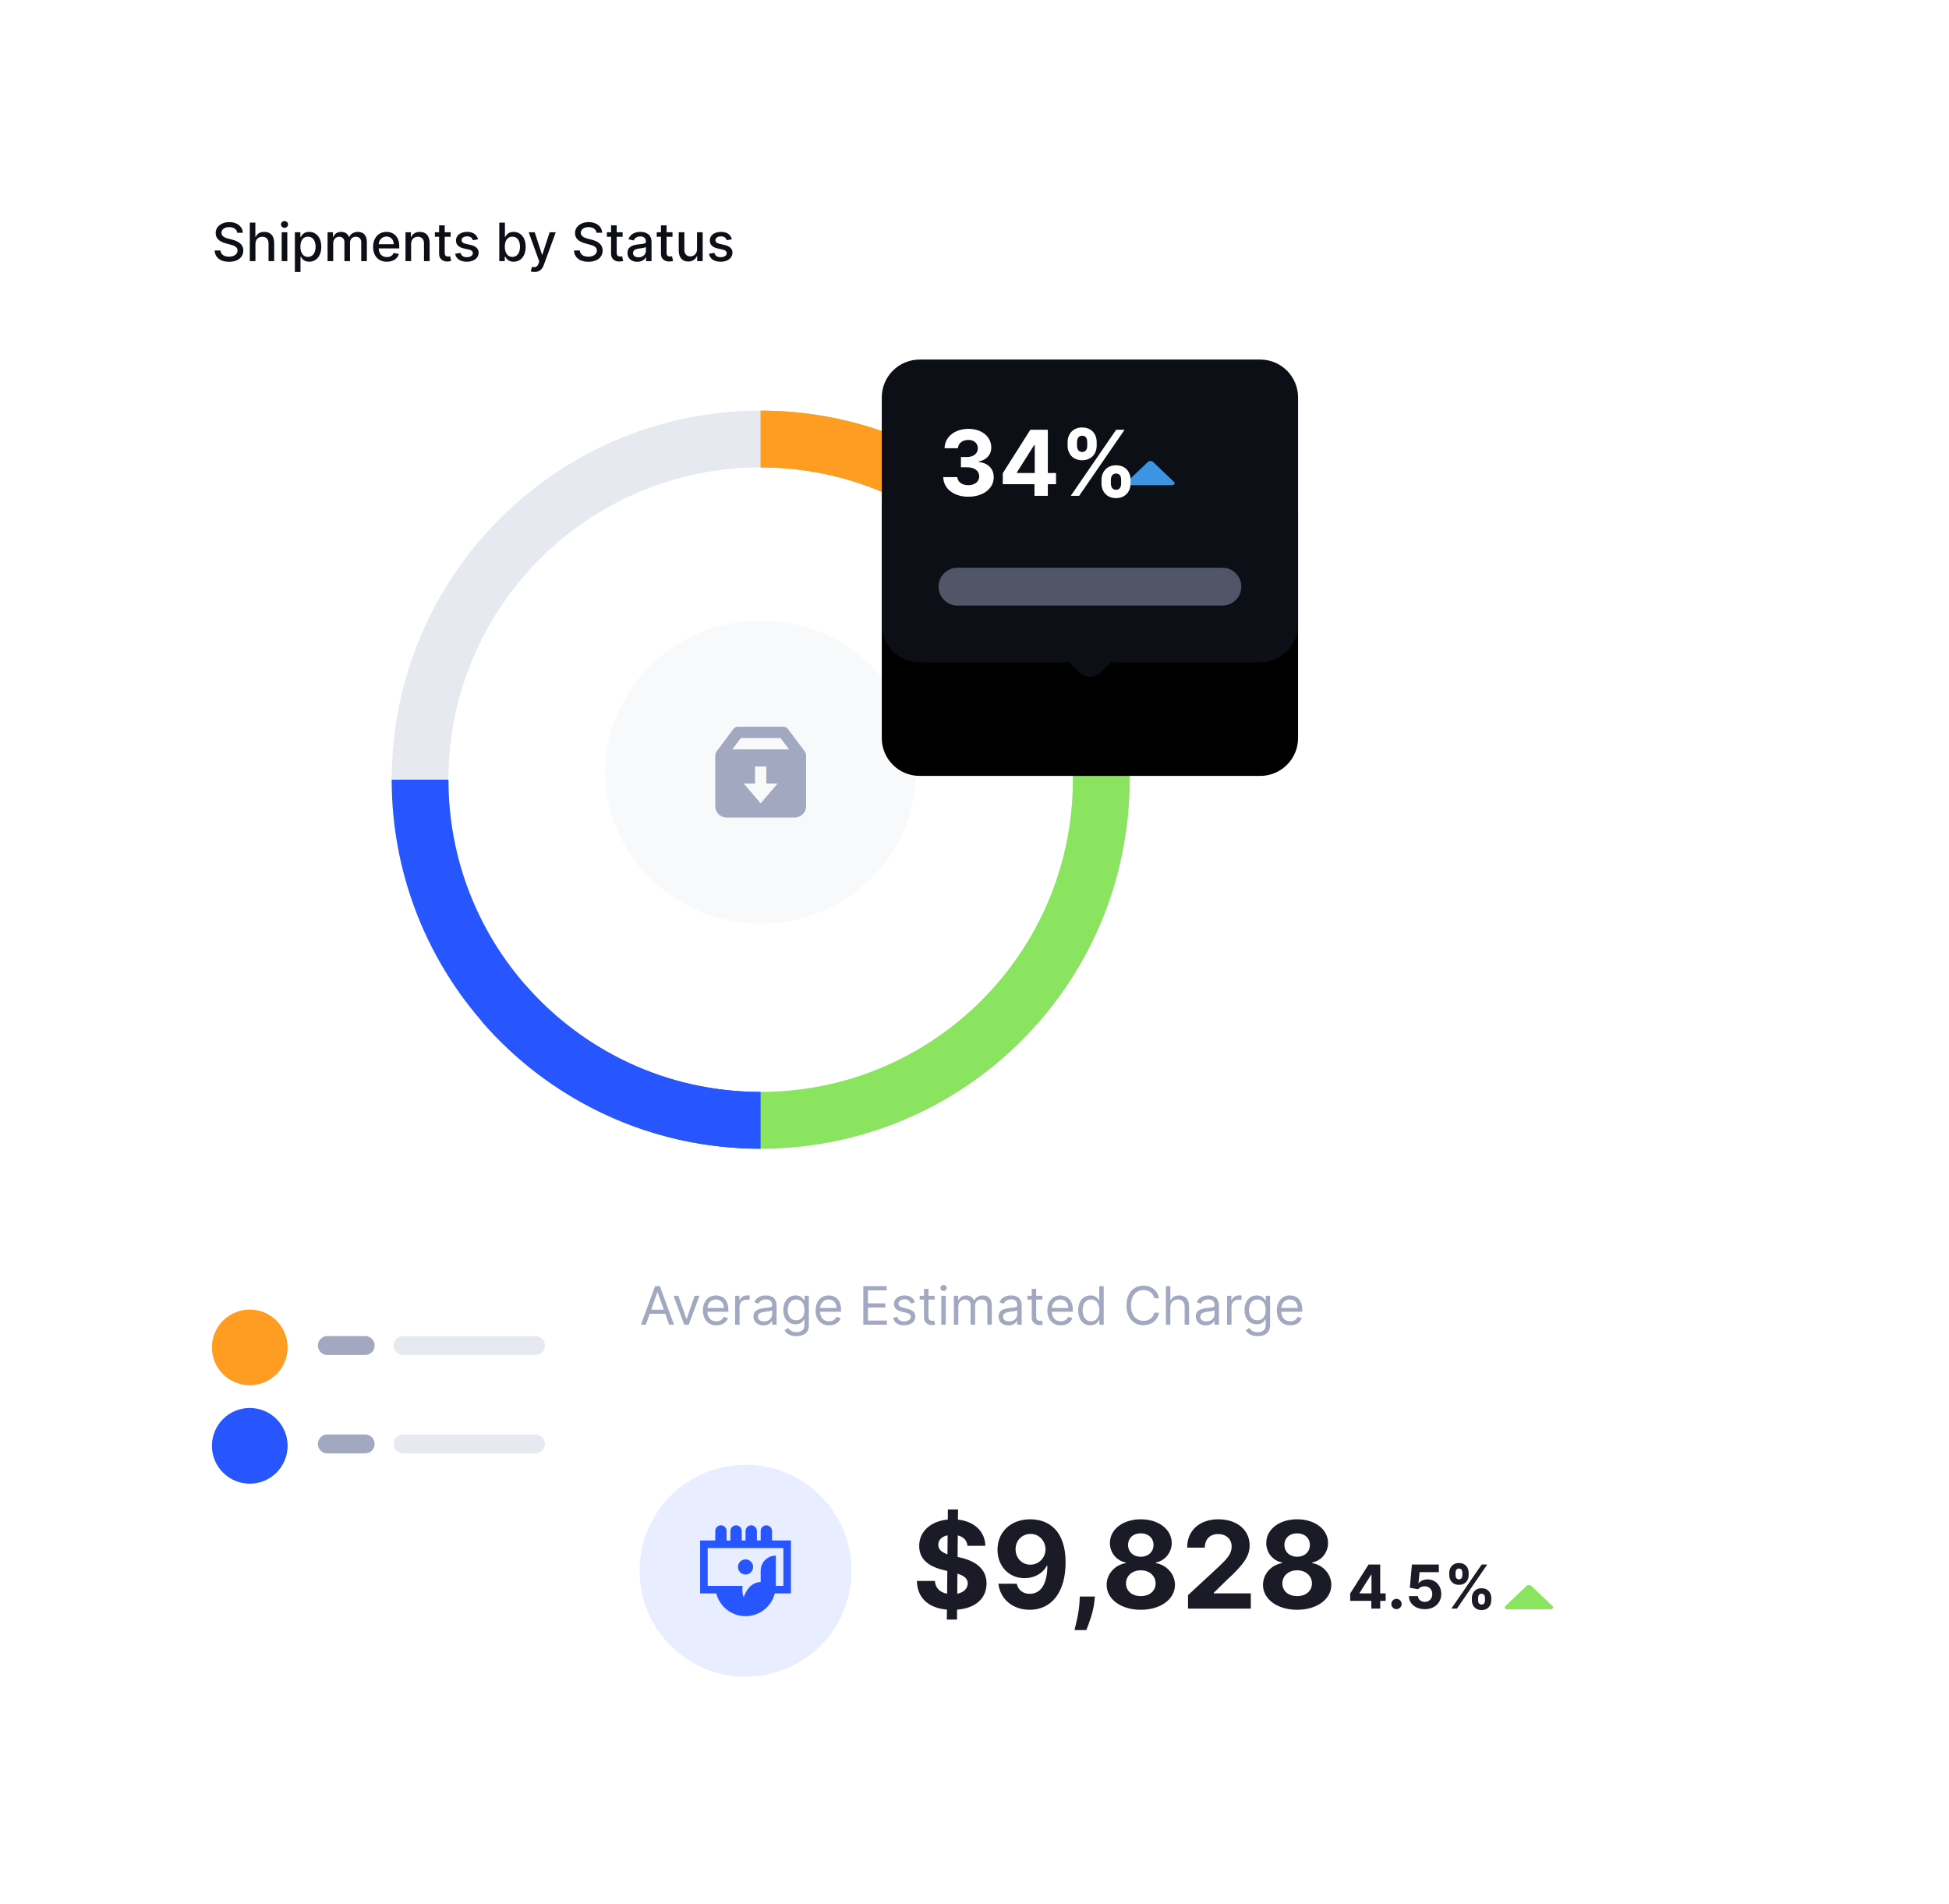 <svg width="515" height="503" viewBox="0 0 515 503" fill="none" xmlns="http://www.w3.org/2000/svg">
<g filter="url(#filter0_d)">
<path d="M362 28H40C35.582 28 32 31.582 32 36V420C32 424.418 35.582 428 40 428H362C366.418 428 370 424.418 370 420V36C370 31.582 366.418 28 362 28Z" fill="white"/>
<path d="M66 362C71.523 362 76 357.523 76 352C76 346.477 71.523 342 66 342C60.477 342 56 346.477 56 352C56 357.523 60.477 362 66 362Z" fill="#FF9C21"/>
<path d="M96.5 349H86.5C85.119 349 84 350.119 84 351.5C84 352.881 85.119 354 86.5 354H96.5C97.881 354 99 352.881 99 351.5C99 350.119 97.881 349 96.5 349Z" fill="#A1A8BF"/>
<path d="M141.5 349H106.5C105.119 349 104 350.119 104 351.5C104 352.881 105.119 354 106.5 354H141.5C142.881 354 144 352.881 144 351.5C144 350.119 142.881 349 141.5 349Z" fill="#E7E9F1"/>
<path d="M66 388C71.523 388 76 383.523 76 378C76 372.477 71.523 368 66 368C60.477 368 56 372.477 56 378C56 383.523 60.477 388 66 388Z" fill="#2756FF"/>
<path d="M96.5 375H86.5C85.119 375 84 376.119 84 377.5C84 378.881 85.119 380 86.5 380H96.5C97.881 380 99 378.881 99 377.5C99 376.119 97.881 375 96.5 375Z" fill="#A1A8BF"/>
<path d="M141.5 375H106.5C105.119 375 104 376.119 104 377.5C104 378.881 105.119 380 106.5 380H141.5C142.881 380 144 378.881 144 377.5C144 376.119 142.881 375 141.5 375Z" fill="#E7E9F1"/>
<path d="M211 362C216.523 362 221 357.523 221 352C221 346.477 216.523 342 211 342C205.477 342 201 346.477 201 352C201 357.523 205.477 362 211 362Z" fill="#8AE45F"/>
<path d="M241.5 349H231.5C230.119 349 229 350.119 229 351.5C229 352.881 230.119 354 231.5 354H241.5C242.881 354 244 352.881 244 351.5C244 350.119 242.881 349 241.5 349Z" fill="#A1A8BF"/>
<path d="M286.5 349H251.5C250.119 349 249 350.119 249 351.5C249 352.881 250.119 354 251.5 354H286.5C287.881 354 289 352.881 289 351.5C289 350.119 287.881 349 286.5 349Z" fill="#E7E9F1"/>
<path d="M211 388C216.523 388 221 383.523 221 378C221 372.477 216.523 368 211 368C205.477 368 201 372.477 201 378C201 383.523 205.477 388 211 388Z" fill="#CFD3E2"/>
<path d="M241.5 375H231.5C230.119 375 229 376.119 229 377.5C229 378.881 230.119 380 231.5 380H241.5C242.881 380 244 378.881 244 377.5C244 376.119 242.881 375 241.5 375Z" fill="#A1A8BF"/>
<path d="M286.5 375H251.5C250.119 375 249 376.119 249 377.5C249 378.881 250.119 380 251.5 380H286.5C287.881 380 289 378.881 289 377.5C289 376.119 287.881 375 286.5 375Z" fill="#E7E9F1"/>
<path d="M201 292C250.706 292 291 251.706 291 202C291 152.294 250.706 112 201 112C151.294 112 111 152.294 111 202C111 251.706 151.294 292 201 292Z" stroke="#E7E9F1" stroke-width="15" stroke-linejoin="round"/>
<path d="M111 202C111 251.706 151.294 292 201 292" stroke="#2756FF" stroke-width="15" stroke-linejoin="round"/>
<path d="M133 261C149.419 279.976 173.792 292 201 292" stroke="#2756FF" stroke-width="15" stroke-linejoin="round"/>
<path d="M201 292C250.706 292 291 251.706 291 202C291 152.294 250.706 112 201 112" stroke="#8AE45F" stroke-width="15" stroke-linejoin="round"/>
<path d="M282 163C276.749 152.131 269.398 142.477 260.476 134.572C244.618 120.523 223.799 112 201 112" stroke="#FF9C21" stroke-width="15" stroke-linejoin="round"/>
<path d="M201 240C223.644 240 242 222.091 242 200C242 177.909 223.644 160 201 160C178.356 160 160 177.909 160 200C160 222.091 178.356 240 201 240Z" fill="#F8F9FB"/>
<path fill-rule="evenodd" clip-rule="evenodd" d="M212.965 195.33C212.956 195.229 212.936 195.128 212.906 195.031C212.872 194.933 212.827 194.839 212.772 194.752C212.751 194.7 212.727 194.65 212.7 194.602L208.2 188.602C207.917 188.223 207.472 188 207 188H195C194.528 188 194.083 188.222 193.8 188.6L189.3 194.6C189.273 194.649 189.249 194.699 189.228 194.75C189.173 194.838 189.128 194.932 189.094 195.031C189.064 195.128 189.044 195.229 189.035 195.33C189.019 195.386 189.008 195.443 189 195.5V209C189 210.657 190.343 212 192 212H210C211.657 212 213 210.657 213 209V195.5C212.992 195.443 212.981 195.386 212.965 195.33ZM201 208.25L196.5 203H199.5V198.5H202.5V203H205.5L201 208.25ZM193.5 194L195.75 191H206.25L208.5 194H193.5Z" fill="#A1A8BF"/>
<g filter="url(#filter1_d)">
<path d="M333 91H243C237.477 91 233 95.477 233 101V161C233 166.523 237.477 171 243 171H333C338.523 171 343 166.523 343 161V101C343 95.477 338.523 91 333 91Z" fill="black"/>
</g>
<path d="M333 91H243C237.477 91 233 95.477 233 101V161C233 166.523 237.477 171 243 171H333C338.523 171 343 166.523 343 161V101C343 95.477 338.523 91 333 91Z" fill="#0D0F17"/>
<path d="M293.657 165.172L290.828 162.343C289.266 160.781 286.734 160.781 285.172 162.343L282.343 165.172C280.781 166.734 280.781 169.266 282.343 170.828L285.172 173.657C286.734 175.219 289.266 175.219 290.828 173.657L293.657 170.828C295.219 169.266 295.219 166.734 293.657 165.172Z" fill="#0D0F17"/>
<path fill-rule="evenodd" clip-rule="evenodd" d="M304.001 117.8C304.262 117.8 304.506 117.885 304.656 118.028L310.256 123.361C310.427 123.524 310.446 123.737 310.31 123.913C310.172 124.09 309.899 124.2 309.601 124.2H298.399C298.101 124.2 297.828 124.09 297.69 123.913C297.554 123.737 297.573 123.524 297.744 123.361L303.344 118.028C303.494 117.885 303.738 117.8 303.999 117.8C304 117.8 304 117.8 304.001 117.8C304 117.8 304 117.8 304.001 117.8Z" fill="#3C94E4"/>
<path d="M255.866 127.239C259.787 127.239 262.591 125.082 262.582 122.099C262.591 119.926 261.21 118.375 258.645 118.051V117.915C260.597 117.565 261.943 116.185 261.935 114.224C261.943 111.472 259.531 109.307 255.918 109.307C252.338 109.307 249.645 111.403 249.594 114.42H253.131C253.173 113.091 254.392 112.23 255.901 112.23C257.392 112.23 258.389 113.134 258.381 114.446C258.389 115.818 257.222 116.747 255.543 116.747H253.915V119.457H255.543C257.52 119.457 258.756 120.446 258.747 121.852C258.756 123.241 257.562 124.196 255.875 124.196C254.247 124.196 253.028 123.344 252.96 122.065H249.244C249.304 125.116 252.031 127.239 255.866 127.239ZM264.971 123.932H273.349V127H276.877V123.932H279.042V120.974H276.877V109.545H272.258L264.971 121.026V123.932ZM273.417 120.974H268.687V120.838L273.281 113.568H273.417V120.974ZM291.055 123.727C291.063 125.824 292.401 127.605 294.898 127.605C297.37 127.605 298.751 125.824 298.742 123.727V122.807C298.751 120.693 297.404 118.929 294.898 118.929C292.435 118.929 291.063 120.71 291.055 122.807V123.727ZM282.097 113.739C282.106 115.835 283.444 117.599 285.933 117.599C288.413 117.599 289.793 115.852 289.785 113.739V112.818C289.793 110.705 288.447 108.94 285.933 108.94C283.495 108.94 282.106 110.705 282.097 112.818V113.739ZM282.933 127H285.157L297.157 109.545H294.933L282.933 127ZM293.535 122.807C293.543 121.972 293.876 121.111 294.898 121.111C295.972 121.111 296.254 121.972 296.245 122.807V123.727C296.254 124.562 295.938 125.406 294.898 125.406C293.859 125.406 293.543 124.537 293.535 123.727V122.807ZM284.594 112.818C284.603 112.009 284.918 111.122 285.933 111.122C287.006 111.122 287.296 111.983 287.288 112.818V113.739C287.296 114.574 286.972 115.418 285.933 115.418C284.927 115.418 284.603 114.574 284.594 113.739V112.818Z" fill="white"/>
<path d="M323 146H253C250.239 146 248 148.239 248 151C248 153.761 250.239 156 253 156H323C325.761 156 328 153.761 328 151C328 148.239 325.761 146 323 146Z" fill="#505568"/>
<path d="M62.672 57.493H64.153C64.109 55.862 62.667 54.679 60.599 54.679C58.555 54.679 56.989 55.847 56.989 57.602C56.989 59.019 58.004 59.849 59.639 60.292L60.842 60.62C61.931 60.908 62.771 61.266 62.771 62.171C62.771 63.166 61.822 63.822 60.514 63.822C59.331 63.822 58.347 63.295 58.257 62.186H56.716C56.815 64.031 58.242 65.169 60.524 65.169C62.916 65.169 64.293 63.911 64.293 62.186C64.293 60.352 62.657 59.641 61.364 59.322L60.37 59.064C59.575 58.86 58.516 58.487 58.521 57.513C58.521 56.648 59.311 56.006 60.564 56.006C61.732 56.006 62.562 56.553 62.672 57.493ZM67.496 60.466C67.496 59.248 68.266 58.552 69.325 58.552C70.349 58.552 70.961 59.203 70.961 60.322V65H72.447V60.143C72.447 58.239 71.403 57.264 69.832 57.264C68.644 57.264 67.928 57.781 67.57 58.606H67.476V54.818H66.009V65H67.496V60.466ZM74.431 65H75.917V57.364H74.431V65ZM75.182 56.185C75.694 56.185 76.121 55.788 76.121 55.3C76.121 54.813 75.694 54.41 75.182 54.41C74.665 54.41 74.242 54.813 74.242 55.3C74.242 55.788 74.665 56.185 75.182 56.185ZM77.917 67.864H79.404V63.812H79.493C79.762 64.299 80.309 65.149 81.701 65.149C83.55 65.149 84.892 63.668 84.892 61.197C84.892 58.721 83.53 57.264 81.686 57.264C80.269 57.264 79.757 58.129 79.493 58.602H79.369V57.364H77.917V67.864ZM79.374 61.182C79.374 59.586 80.07 58.527 81.368 58.527C82.715 58.527 83.391 59.666 83.391 61.182C83.391 62.713 82.695 63.881 81.368 63.881C80.09 63.881 79.374 62.788 79.374 61.182ZM86.558 65H88.044V60.292C88.044 59.263 88.765 58.547 89.61 58.547C90.436 58.547 91.007 59.094 91.007 59.924V65H92.489V60.133C92.489 59.213 93.051 58.547 94.02 58.547C94.806 58.547 95.452 58.984 95.452 60.019V65H96.939V59.879C96.939 58.134 95.964 57.264 94.582 57.264C93.483 57.264 92.658 57.791 92.29 58.606H92.211C91.877 57.771 91.177 57.264 90.157 57.264C89.148 57.264 88.397 57.766 88.079 58.606H87.985V57.364H86.558V65ZM102.222 65.154C103.888 65.154 105.066 64.334 105.404 63.091L103.997 62.837C103.729 63.558 103.082 63.926 102.237 63.926C100.964 63.926 100.109 63.101 100.069 61.629H105.498V61.102C105.498 58.343 103.848 57.264 102.118 57.264C99.99 57.264 98.588 58.885 98.588 61.231C98.588 63.603 99.97 65.154 102.222 65.154ZM100.074 60.516C100.134 59.432 100.92 58.492 102.128 58.492C103.281 58.492 104.037 59.347 104.042 60.516H100.074ZM108.634 60.466C108.634 59.248 109.38 58.552 110.414 58.552C111.423 58.552 112.035 59.213 112.035 60.322V65H113.521V60.143C113.521 58.254 112.482 57.264 110.921 57.264C109.773 57.264 109.022 57.796 108.669 58.606H108.575V57.364H107.148V65H108.634V60.466ZM119.08 57.364H117.513V55.534H116.027V57.364H114.908V58.557H116.027V63.066C116.022 64.453 117.081 65.124 118.254 65.099C118.727 65.094 119.045 65.005 119.219 64.94L118.95 63.712C118.851 63.732 118.667 63.777 118.428 63.777C117.946 63.777 117.513 63.618 117.513 62.758V58.557H119.08V57.364ZM126.323 59.228C126.015 58.04 125.085 57.264 123.435 57.264C121.71 57.264 120.487 58.174 120.487 59.526C120.487 60.61 121.143 61.331 122.575 61.649L123.867 61.932C124.603 62.097 124.946 62.425 124.946 62.902C124.946 63.494 124.315 63.956 123.34 63.956C122.45 63.956 121.879 63.573 121.7 62.822L120.263 63.041C120.511 64.394 121.635 65.154 123.35 65.154C125.195 65.154 126.472 64.175 126.472 62.793C126.472 61.714 125.786 61.048 124.384 60.724L123.171 60.446C122.331 60.247 121.968 59.964 121.973 59.447C121.968 58.86 122.604 58.443 123.45 58.443C124.374 58.443 124.802 58.955 124.976 59.467L126.323 59.228ZM131.931 65H133.383V63.812H133.507C133.776 64.299 134.322 65.149 135.714 65.149C137.564 65.149 138.906 63.668 138.906 61.197C138.906 58.721 137.544 57.264 135.7 57.264C134.283 57.264 133.771 58.129 133.507 58.602H133.418V54.818H131.931V65ZM133.388 61.182C133.388 59.586 134.084 58.527 135.381 58.527C136.729 58.527 137.405 59.666 137.405 61.182C137.405 62.713 136.709 63.881 135.381 63.881C134.104 63.881 133.388 62.788 133.388 61.182ZM141.242 67.864C142.47 67.864 143.245 67.222 143.688 66.019L146.845 57.379L145.239 57.364L143.305 63.29H143.225L141.291 57.364H139.7L142.494 65.099L142.311 65.606C141.933 66.621 141.401 66.705 140.585 66.481L140.227 67.7C140.406 67.779 140.794 67.864 141.242 67.864ZM157.623 57.493H159.105C159.06 55.862 157.618 54.679 155.55 54.679C153.507 54.679 151.941 55.847 151.941 57.602C151.941 59.019 152.955 59.849 154.59 60.292L155.794 60.62C156.882 60.908 157.722 61.266 157.722 62.171C157.722 63.166 156.773 63.822 155.465 63.822C154.282 63.822 153.298 63.295 153.208 62.186H151.667C151.767 64.031 153.193 65.169 155.475 65.169C157.867 65.169 159.244 63.911 159.244 62.186C159.244 60.352 157.608 59.641 156.316 59.322L155.321 59.064C154.526 58.86 153.467 58.487 153.472 57.513C153.472 56.648 154.262 56.006 155.515 56.006C156.683 56.006 157.514 56.553 157.623 57.493ZM164.525 57.364H162.959V55.534H161.472V57.364H160.354V58.557H161.472V63.066C161.467 64.453 162.526 65.124 163.7 65.099C164.172 65.094 164.49 65.005 164.664 64.94L164.396 63.712C164.296 63.732 164.112 63.777 163.874 63.777C163.391 63.777 162.959 63.618 162.959 62.758V58.557H164.525V57.364ZM168.392 65.169C169.654 65.169 170.365 64.528 170.649 63.956H170.708V65H172.16V59.929C172.16 57.707 170.41 57.264 169.197 57.264C167.815 57.264 166.542 57.821 166.045 59.213L167.442 59.531C167.661 58.989 168.218 58.467 169.217 58.467C170.176 58.467 170.669 58.969 170.669 59.834V59.869C170.669 60.411 170.112 60.401 168.74 60.56C167.293 60.729 165.811 61.107 165.811 62.842C165.811 64.344 166.94 65.169 168.392 65.169ZM168.715 63.976C167.874 63.976 167.268 63.598 167.268 62.862C167.268 62.067 167.974 61.783 168.834 61.669C169.316 61.604 170.46 61.475 170.673 61.261V62.246C170.673 63.151 169.953 63.976 168.715 63.976ZM177.705 57.364H176.138V55.534H174.652V57.364H173.533V58.557H174.652V63.066C174.647 64.453 175.706 65.124 176.879 65.099C177.352 65.094 177.67 65.005 177.844 64.94L177.575 63.712C177.476 63.732 177.292 63.777 177.053 63.777C176.571 63.777 176.138 63.618 176.138 62.758V58.557H177.705V57.364ZM184.186 61.833C184.191 63.131 183.227 63.747 182.392 63.747C181.472 63.747 180.835 63.081 180.835 62.042V57.364H179.349V62.221C179.349 64.115 180.388 65.099 181.855 65.099C183.003 65.099 183.784 64.493 184.137 63.678H184.216V65H185.678V57.364H184.186V61.833ZM193.397 59.228C193.089 58.04 192.159 57.264 190.509 57.264C188.784 57.264 187.561 58.174 187.561 59.526C187.561 60.61 188.217 61.331 189.649 61.649L190.941 61.932C191.677 62.097 192.02 62.425 192.02 62.902C192.02 63.494 191.389 63.956 190.414 63.956C189.525 63.956 188.953 63.573 188.774 62.822L187.337 63.041C187.586 64.394 188.709 65.154 190.424 65.154C192.269 65.154 193.547 64.175 193.547 62.793C193.547 61.714 192.86 61.048 191.458 60.724L190.245 60.446C189.405 60.247 189.042 59.964 189.047 59.447C189.042 58.86 189.679 58.443 190.524 58.443C191.449 58.443 191.876 58.955 192.05 59.467L193.397 59.228Z" fill="#0D0F17"/>
</g>
<g filter="url(#filter2_d)">
<path d="M475 309H153C148.582 309 145 312.582 145 317V459C145 463.418 148.582 467 153 467H475C479.418 467 483 463.418 483 459V317C483 312.582 479.418 309 475 309Z" fill="white"/>
<path d="M250.193 423.909H252.875L252.898 421.284C257.818 420.909 260.67 418.295 260.682 414.352C260.67 410.477 257.75 408.42 253.705 407.511L253.034 407.352L253.08 401.67C254.591 402.023 255.511 402.989 255.648 404.42H260.364C260.307 400.659 257.5 397.966 253.125 397.489L253.148 394.818H250.466L250.443 397.466C246 397.898 242.864 400.58 242.886 404.455C242.875 407.886 245.295 409.852 249.227 410.795L250.318 411.068L250.261 417.08C248.409 416.727 247.159 415.591 247.034 413.693H242.273C242.386 418.284 245.398 420.852 250.216 421.273L250.193 423.909ZM252.943 417.08L252.989 411.773C254.75 412.33 255.705 413.045 255.716 414.341C255.705 415.716 254.659 416.739 252.943 417.08ZM250.352 406.659C248.932 406.17 247.909 405.432 247.932 404.125C247.932 402.909 248.795 401.966 250.398 401.636L250.352 406.659ZM272.276 397.409C267.071 397.386 263.56 400.795 263.582 405.477C263.594 409.818 266.605 412.966 270.73 412.966C273.287 412.966 275.56 411.727 276.594 409.682H276.753C276.741 414.295 275.139 417.102 272.105 417.102C270.321 417.102 269.037 416.125 268.662 414.432H263.81C264.264 418.352 267.446 421.318 272.105 421.318C277.866 421.318 281.582 416.659 281.571 408.761C281.56 400.33 277.06 397.432 272.276 397.409ZM272.31 401.273C274.571 401.273 276.241 403.114 276.264 405.33C276.276 407.557 274.514 409.398 272.264 409.398C269.991 409.398 268.366 407.625 268.355 405.341C268.332 403.068 270.026 401.273 272.31 401.273ZM289.318 417.818H285.318L285.261 419.091C285.125 422.182 284.239 425.352 283.909 426.682H287.045C287.591 425.307 288.886 422.08 289.193 419.068L289.318 417.818ZM301.443 421.318C306.693 421.318 310.466 418.511 310.477 414.739C310.466 411.83 308.227 409.455 305.432 408.989V408.83C307.864 408.33 309.602 406.227 309.614 403.67C309.602 400.068 306.148 397.409 301.443 397.409C296.727 397.409 293.273 400.068 293.284 403.67C293.273 406.216 294.989 408.33 297.466 408.83V408.989C294.625 409.455 292.409 411.83 292.42 414.739C292.409 418.511 296.193 421.318 301.443 421.318ZM301.443 417.705C299.102 417.705 297.534 416.318 297.534 414.352C297.534 412.341 299.182 410.886 301.443 410.886C303.693 410.886 305.352 412.341 305.352 414.352C305.352 416.33 303.773 417.705 301.443 417.705ZM301.443 407.307C299.477 407.307 298.08 406.023 298.08 404.182C298.08 402.364 299.455 401.114 301.443 401.114C303.42 401.114 304.807 402.375 304.807 404.182C304.807 406.023 303.398 407.307 301.443 407.307ZM313.918 421H330.509V416.977H320.736V416.818L324.134 413.489C328.918 409.125 330.202 406.943 330.202 404.295C330.202 400.261 326.906 397.409 321.918 397.409C317.031 397.409 313.679 400.33 313.69 404.898H318.361C318.349 402.67 319.759 401.307 321.884 401.307C323.929 401.307 325.452 402.58 325.452 404.625C325.452 406.477 324.315 407.75 322.202 409.784L313.918 417.455V421ZM342.756 421.318C348.006 421.318 351.778 418.511 351.79 414.739C351.778 411.83 349.54 409.455 346.744 408.989V408.83C349.176 408.33 350.915 406.227 350.926 403.67C350.915 400.068 347.46 397.409 342.756 397.409C338.04 397.409 334.585 400.068 334.597 403.67C334.585 406.216 336.301 408.33 338.778 408.83V408.989C335.938 409.455 333.722 411.83 333.733 414.739C333.722 418.511 337.506 421.318 342.756 421.318ZM342.756 417.705C340.415 417.705 338.847 416.318 338.847 414.352C338.847 412.341 340.494 410.886 342.756 410.886C345.006 410.886 346.665 412.341 346.665 414.352C346.665 416.33 345.085 417.705 342.756 417.705ZM342.756 407.307C340.79 407.307 339.392 406.023 339.392 404.182C339.392 402.364 340.767 401.114 342.756 401.114C344.733 401.114 346.119 402.375 346.119 404.182C346.119 406.023 344.71 407.307 342.756 407.307Z" fill="#1B1B28"/>
<path fill-rule="evenodd" clip-rule="evenodd" d="M404.001 414.8C404.262 414.8 404.506 414.885 404.656 415.028L410.256 420.361C410.427 420.524 410.446 420.737 410.31 420.913C410.172 421.09 409.899 421.2 409.601 421.2H398.399C398.101 421.2 397.828 421.09 397.69 420.913C397.554 420.737 397.573 420.524 397.744 420.361L403.344 415.028C403.494 414.885 403.738 414.8 403.999 414.8C404 414.8 404 414.8 404.001 414.8C404 414.8 404 414.8 404.001 414.8Z" fill="#8AE45F"/>
<path d="M356.767 418.955H362.352V421H364.705V418.955H366.148V416.983H364.705V409.364H361.625L356.767 417.017V418.955ZM362.398 416.983H359.244V416.892L362.307 412.045H362.398V416.983ZM369.006 421.148C369.733 421.148 370.364 420.54 370.369 419.784C370.364 419.04 369.733 418.432 369.006 418.432C368.256 418.432 367.636 419.04 367.642 419.784C367.636 420.54 368.256 421.148 369.006 421.148ZM376.49 421.159C379.081 421.159 380.842 419.472 380.837 417.119C380.842 414.892 379.286 413.29 377.189 413.29C376.166 413.29 375.286 413.716 374.876 414.29H374.808L375.109 411.375H380.195V409.364H373.081L372.53 415.5L374.717 415.892C375.075 415.409 375.768 415.108 376.456 415.108C377.626 415.114 378.467 415.96 378.467 417.182C378.467 418.392 377.643 419.227 376.49 419.227C375.513 419.227 374.723 418.614 374.666 417.71H372.28C372.325 419.722 374.081 421.159 376.49 421.159ZM388.922 418.818C388.928 420.216 389.82 421.403 391.484 421.403C393.132 421.403 394.053 420.216 394.047 418.818V418.205C394.053 416.795 393.155 415.619 391.484 415.619C389.842 415.619 388.928 416.807 388.922 418.205V418.818ZM382.95 412.159C382.956 413.557 383.848 414.733 385.507 414.733C387.161 414.733 388.081 413.568 388.075 412.159V411.545C388.081 410.136 387.183 408.96 385.507 408.96C383.882 408.96 382.956 410.136 382.95 411.545V412.159ZM383.507 421H384.99L392.99 409.364H391.507L383.507 421ZM390.575 418.205C390.581 417.648 390.803 417.074 391.484 417.074C392.2 417.074 392.388 417.648 392.382 418.205V418.818C392.388 419.375 392.178 419.938 391.484 419.938C390.791 419.938 390.581 419.358 390.575 418.818V418.205ZM384.615 411.545C384.621 411.006 384.831 410.415 385.507 410.415C386.223 410.415 386.416 410.989 386.411 411.545V412.159C386.416 412.716 386.2 413.278 385.507 413.278C384.837 413.278 384.621 412.716 384.615 412.159V411.545Z" fill="#1B1B28"/>
<path d="M197 439C212.464 439 225 426.464 225 411C225 395.536 212.464 383 197 383C181.536 383 169 395.536 169 411C169 426.464 181.536 439 197 439Z" fill="#E8EDFF"/>
<path d="M197 412C198.105 412 199 411.105 199 410C199 408.895 198.105 408 197 408C195.895 408 195 408.895 195 410C195 411.105 195.895 412 197 412Z" fill="#2756FF"/>
<path fill-rule="evenodd" clip-rule="evenodd" d="M204 403V400.5C204 399.672 203.328 399 202.5 399C201.672 399 201 399.672 201 400.5V403H200V400.5C200 399.672 199.328 399 198.5 399C197.672 399 197 399.672 197 400.5V403H196V400.5C196 399.672 195.328 399 194.5 399C193.672 399 193 399.672 193 400.5V403H192V400.5C192 399.672 191.328 399 190.5 399C189.672 399 189 399.672 189 400.5V403H185V417H189.262C190.151 420.449 193.273 423 197 423C200.727 423 203.848 420.449 204.738 417H209V415V403H204ZM207 415H205V407C202.791 407 201 408.791 201 411V414C199.992 414 199.083 414.385 198.38 415C197 416.281 196.5 418.031 196.5 418.031C196.5 418.031 195.985 416.731 196.228 415H187V405H207V415Z" fill="#2756FF"/>
<path d="M170.651 346L171.675 343.116H175.791L176.815 346H178.108L174.369 335.818H173.097L169.358 346H170.651ZM172.062 342.023L173.693 337.429H173.773L175.403 342.023H172.062ZM184.822 338.364H183.549L181.441 344.449H181.362L179.254 338.364H177.981L180.805 346H181.998L184.822 338.364ZM189.299 346.159C190.85 346.159 191.984 345.384 192.342 344.23L191.208 343.912C190.91 344.707 190.219 345.105 189.299 345.105C187.922 345.105 186.972 344.215 186.918 342.58H192.461V342.082C192.461 339.239 190.771 338.264 189.18 338.264C187.112 338.264 185.739 339.895 185.739 342.241C185.739 344.588 187.092 346.159 189.299 346.159ZM186.918 341.565C186.997 340.377 187.837 339.318 189.18 339.318C190.452 339.318 191.268 340.273 191.268 341.565H186.918ZM194.246 346H195.419V341.168C195.419 340.134 196.234 339.378 197.348 339.378C197.661 339.378 197.984 339.438 198.064 339.457V338.264C197.93 338.254 197.621 338.244 197.447 338.244C196.533 338.244 195.737 338.761 195.459 339.517H195.379V338.364H194.246V346ZM201.702 346.179C203.034 346.179 203.73 345.463 203.969 344.966H204.029V346H205.202V340.969C205.202 338.543 203.352 338.264 202.378 338.264C201.225 338.264 199.912 338.662 199.316 340.054L200.429 340.452C200.688 339.895 201.299 339.298 202.418 339.298C203.497 339.298 204.029 339.87 204.029 340.849V340.889C204.029 341.456 203.452 341.406 202.06 341.585C200.643 341.769 199.097 342.082 199.097 343.832C199.097 345.324 200.25 346.179 201.702 346.179ZM201.881 345.125C200.946 345.125 200.27 344.707 200.27 343.892C200.27 342.997 201.085 342.719 202 342.599C202.497 342.54 203.83 342.401 204.029 342.162V343.236C204.029 344.19 203.273 345.125 201.881 345.125ZM210.426 349.023C212.255 349.023 213.727 348.188 213.727 346.219V338.364H212.593V339.577H212.474C212.216 339.179 211.738 338.264 210.247 338.264C208.318 338.264 206.985 339.795 206.985 342.142C206.985 344.528 208.377 345.881 210.227 345.881C211.718 345.881 212.196 345.006 212.454 344.588H212.554V346.139C212.554 347.412 211.659 347.989 210.426 347.989C209.039 347.989 208.551 347.258 208.238 346.835L207.304 347.491C207.781 348.292 208.721 349.023 210.426 349.023ZM210.386 344.827C208.914 344.827 208.159 343.713 208.159 342.122C208.159 340.571 208.895 339.318 210.386 339.318C211.818 339.318 212.574 340.472 212.574 342.122C212.574 343.812 211.798 344.827 210.386 344.827ZM219.076 346.159C220.627 346.159 221.761 345.384 222.119 344.23L220.985 343.912C220.687 344.707 219.996 345.105 219.076 345.105C217.699 345.105 216.75 344.215 216.695 342.58H222.238V342.082C222.238 339.239 220.548 338.264 218.957 338.264C216.889 338.264 215.517 339.895 215.517 342.241C215.517 344.588 216.869 346.159 219.076 346.159ZM216.695 341.565C216.775 340.377 217.615 339.318 218.957 339.318C220.23 339.318 221.045 340.273 221.045 341.565H216.695ZM228.12 346H234.344V344.906H229.353V341.446H233.946V340.352H229.353V336.912H234.265V335.818H228.12V346ZM241.737 340.074C241.369 338.99 240.544 338.264 239.032 338.264C237.422 338.264 236.228 339.179 236.228 340.472C236.228 341.526 236.855 342.232 238.257 342.56L239.529 342.858C240.3 343.037 240.663 343.405 240.663 343.932C240.663 344.588 239.967 345.125 238.873 345.125C237.914 345.125 237.312 344.712 237.103 343.892L235.99 344.17C236.263 345.468 237.332 346.159 238.893 346.159C240.668 346.159 241.876 345.19 241.876 343.872C241.876 342.808 241.21 342.137 239.848 341.804L238.714 341.526C237.809 341.302 237.402 340.999 237.402 340.412C237.402 339.756 238.098 339.278 239.032 339.278C240.056 339.278 240.479 339.845 240.683 340.372L241.737 340.074ZM246.963 338.364H245.333V336.534H244.159V338.364H243.006V339.358H244.159V344.131C244.159 345.463 245.233 346.099 246.227 346.099C246.665 346.099 246.943 346.02 247.102 345.96L246.864 344.906C246.764 344.926 246.605 344.966 246.347 344.966C245.83 344.966 245.333 344.807 245.333 343.812V339.358H246.963V338.364ZM248.728 346H249.901V338.364H248.728V346ZM249.325 337.091C249.782 337.091 250.16 336.733 250.16 336.295C250.16 335.858 249.782 335.5 249.325 335.5C248.867 335.5 248.49 335.858 248.49 336.295C248.49 336.733 248.867 337.091 249.325 337.091ZM252.05 346H253.224V341.227C253.224 340.109 254.039 339.318 254.954 339.318C255.844 339.318 256.465 339.9 256.465 340.77V346H257.658V341.028C257.658 340.044 258.275 339.318 259.349 339.318C260.184 339.318 260.9 339.761 260.9 340.889V346H262.073V340.889C262.073 339.094 261.109 338.264 259.746 338.264C258.653 338.264 257.852 338.766 257.46 339.557H257.38C257.002 338.741 256.336 338.264 255.332 338.264C254.337 338.264 253.602 338.741 253.283 339.557H253.184V338.364H252.05V346ZM266.466 346.179C267.798 346.179 268.494 345.463 268.733 344.966H268.792V346H269.966V340.969C269.966 338.543 268.116 338.264 267.142 338.264C265.988 338.264 264.676 338.662 264.079 340.054L265.193 340.452C265.451 339.895 266.063 339.298 267.181 339.298C268.26 339.298 268.792 339.87 268.792 340.849V340.889C268.792 341.456 268.216 341.406 266.824 341.585C265.407 341.769 263.86 342.082 263.86 343.832C263.86 345.324 265.014 346.179 266.466 346.179ZM266.645 345.125C265.71 345.125 265.034 344.707 265.034 343.892C265.034 342.997 265.849 342.719 266.764 342.599C267.261 342.54 268.593 342.401 268.792 342.162V343.236C268.792 344.19 268.037 345.125 266.645 345.125ZM275.428 338.364H273.797V336.534H272.624V338.364H271.471V339.358H272.624V344.131C272.624 345.463 273.698 346.099 274.692 346.099C275.13 346.099 275.408 346.02 275.567 345.96L275.329 344.906C275.229 344.926 275.07 344.966 274.812 344.966C274.295 344.966 273.797 344.807 273.797 343.812V339.358H275.428V338.364ZM280.313 346.159C281.864 346.159 282.997 345.384 283.355 344.23L282.222 343.912C281.923 344.707 281.232 345.105 280.313 345.105C278.936 345.105 277.986 344.215 277.931 342.58H283.475V342.082C283.475 339.239 281.784 338.264 280.193 338.264C278.125 338.264 276.753 339.895 276.753 342.241C276.753 344.588 278.105 346.159 280.313 346.159ZM277.931 341.565C278.011 340.377 278.851 339.318 280.193 339.318C281.466 339.318 282.281 340.273 282.281 341.565H277.931ZM288.143 346.159C289.615 346.159 290.112 345.244 290.37 344.827H290.509V346H291.643V335.818H290.47V339.577H290.37C290.112 339.179 289.654 338.264 288.163 338.264C286.234 338.264 284.901 339.795 284.901 342.202C284.901 344.628 286.234 346.159 288.143 346.159ZM288.302 345.105C286.83 345.105 286.075 343.812 286.075 342.182C286.075 340.571 286.811 339.318 288.302 339.318C289.734 339.318 290.49 340.472 290.49 342.182C290.49 343.912 289.714 345.105 288.302 345.105ZM306.244 339C305.867 336.912 304.196 335.679 302.148 335.679C299.543 335.679 297.654 337.688 297.654 340.909C297.654 344.131 299.543 346.139 302.148 346.139C304.196 346.139 305.867 344.906 306.244 342.818H305.012C304.713 344.23 303.5 344.986 302.148 344.986C300.298 344.986 298.847 343.554 298.847 340.909C298.847 338.264 300.298 336.832 302.148 336.832C303.5 336.832 304.713 337.588 305.012 339H306.244ZM309.251 341.406C309.251 340.074 310.101 339.318 311.26 339.318C312.363 339.318 313.029 340.014 313.029 341.227V346H314.203V341.148C314.203 339.184 313.159 338.264 311.598 338.264C310.395 338.264 309.708 338.766 309.35 339.557H309.251V335.818H308.078V346H309.251V341.406ZM318.596 346.179C319.929 346.179 320.625 345.463 320.863 344.966H320.923V346H322.096V340.969C322.096 338.543 320.247 338.264 319.273 338.264C318.119 338.264 316.807 338.662 316.21 340.054L317.324 340.452C317.582 339.895 318.194 339.298 319.312 339.298C320.391 339.298 320.923 339.87 320.923 340.849V340.889C320.923 341.456 320.346 341.406 318.954 341.585C317.537 341.769 315.991 342.082 315.991 343.832C315.991 345.324 317.145 346.179 318.596 346.179ZM318.775 345.125C317.841 345.125 317.165 344.707 317.165 343.892C317.165 342.997 317.98 342.719 318.895 342.599C319.392 342.54 320.724 342.401 320.923 342.162V343.236C320.923 344.19 320.167 345.125 318.775 345.125ZM324.238 346H325.411V341.168C325.411 340.134 326.227 339.378 327.34 339.378C327.653 339.378 327.977 339.438 328.056 339.457V338.264C327.922 338.254 327.614 338.244 327.44 338.244C326.525 338.244 325.729 338.761 325.451 339.517H325.371V338.364H324.238V346ZM332.297 349.023C334.126 349.023 335.598 348.188 335.598 346.219V338.364H334.464V339.577H334.345C334.087 339.179 333.609 338.264 332.118 338.264C330.189 338.264 328.857 339.795 328.857 342.142C328.857 344.528 330.249 345.881 332.098 345.881C333.589 345.881 334.067 345.006 334.325 344.588H334.425V346.139C334.425 347.412 333.53 347.989 332.297 347.989C330.91 347.989 330.423 347.258 330.109 346.835L329.175 347.491C329.652 348.292 330.592 349.023 332.297 349.023ZM332.257 344.827C330.786 344.827 330.03 343.713 330.03 342.122C330.03 340.571 330.766 339.318 332.257 339.318C333.689 339.318 334.445 340.472 334.445 342.122C334.445 343.812 333.669 344.827 332.257 344.827ZM340.947 346.159C342.499 346.159 343.632 345.384 343.99 344.23L342.857 343.912C342.558 344.707 341.867 345.105 340.947 345.105C339.57 345.105 338.621 344.215 338.566 342.58H344.109V342.082C344.109 339.239 342.419 338.264 340.828 338.264C338.76 338.264 337.388 339.895 337.388 342.241C337.388 344.588 338.74 346.159 340.947 346.159ZM338.566 341.565C338.646 340.377 339.486 339.318 340.828 339.318C342.101 339.318 342.916 340.273 342.916 341.565H338.566Z" fill="#A1A8BF"/>
</g>
<defs>
<filter id="filter0_d" x="0" y="0" width="402" height="464" filterUnits="userSpaceOnUse" color-interpolation-filters="sRGB">
<feFlood flood-opacity="0" result="BackgroundImageFix"/>
<feColorMatrix in="SourceAlpha" type="matrix" values="0 0 0 0 0 0 0 0 0 0 0 0 0 0 0 0 0 0 127 0"/>
<feOffset dy="4"/>
<feGaussianBlur stdDeviation="16"/>
<feColorMatrix type="matrix" values="0 0 0 0 0 0 0 0 0 0 0 0 0 0 0 0 0 0 0.06 0"/>
<feBlend mode="normal" in2="BackgroundImageFix" result="effect1_dropShadow"/>
<feBlend mode="normal" in="SourceGraphic" in2="effect1_dropShadow" result="shape"/>
</filter>
<filter id="filter1_d" x="193" y="81" width="190" height="160" filterUnits="userSpaceOnUse" color-interpolation-filters="sRGB">
<feFlood flood-opacity="0" result="BackgroundImageFix"/>
<feColorMatrix in="SourceAlpha" type="matrix" values="0 0 0 0 0 0 0 0 0 0 0 0 0 0 0 0 0 0 127 0"/>
<feOffset dy="30"/>
<feGaussianBlur stdDeviation="20"/>
<feColorMatrix type="matrix" values="0 0 0 0 0.118 0 0 0 0 0.118 0 0 0 0 0.118 0 0 0 0.1 0"/>
<feBlend mode="normal" in2="BackgroundImageFix" result="effect1_dropShadow"/>
<feBlend mode="normal" in="SourceGraphic" in2="effect1_dropShadow" result="shape"/>
</filter>
<filter id="filter2_d" x="113" y="281" width="402" height="222" filterUnits="userSpaceOnUse" color-interpolation-filters="sRGB">
<feFlood flood-opacity="0" result="BackgroundImageFix"/>
<feColorMatrix in="SourceAlpha" type="matrix" values="0 0 0 0 0 0 0 0 0 0 0 0 0 0 0 0 0 0 127 0"/>
<feOffset dy="4"/>
<feGaussianBlur stdDeviation="16"/>
<feColorMatrix type="matrix" values="0 0 0 0 0 0 0 0 0 0 0 0 0 0 0 0 0 0 0.06 0"/>
<feBlend mode="normal" in2="BackgroundImageFix" result="effect1_dropShadow"/>
<feBlend mode="normal" in="SourceGraphic" in2="effect1_dropShadow" result="shape"/>
</filter>
</defs>
</svg>

